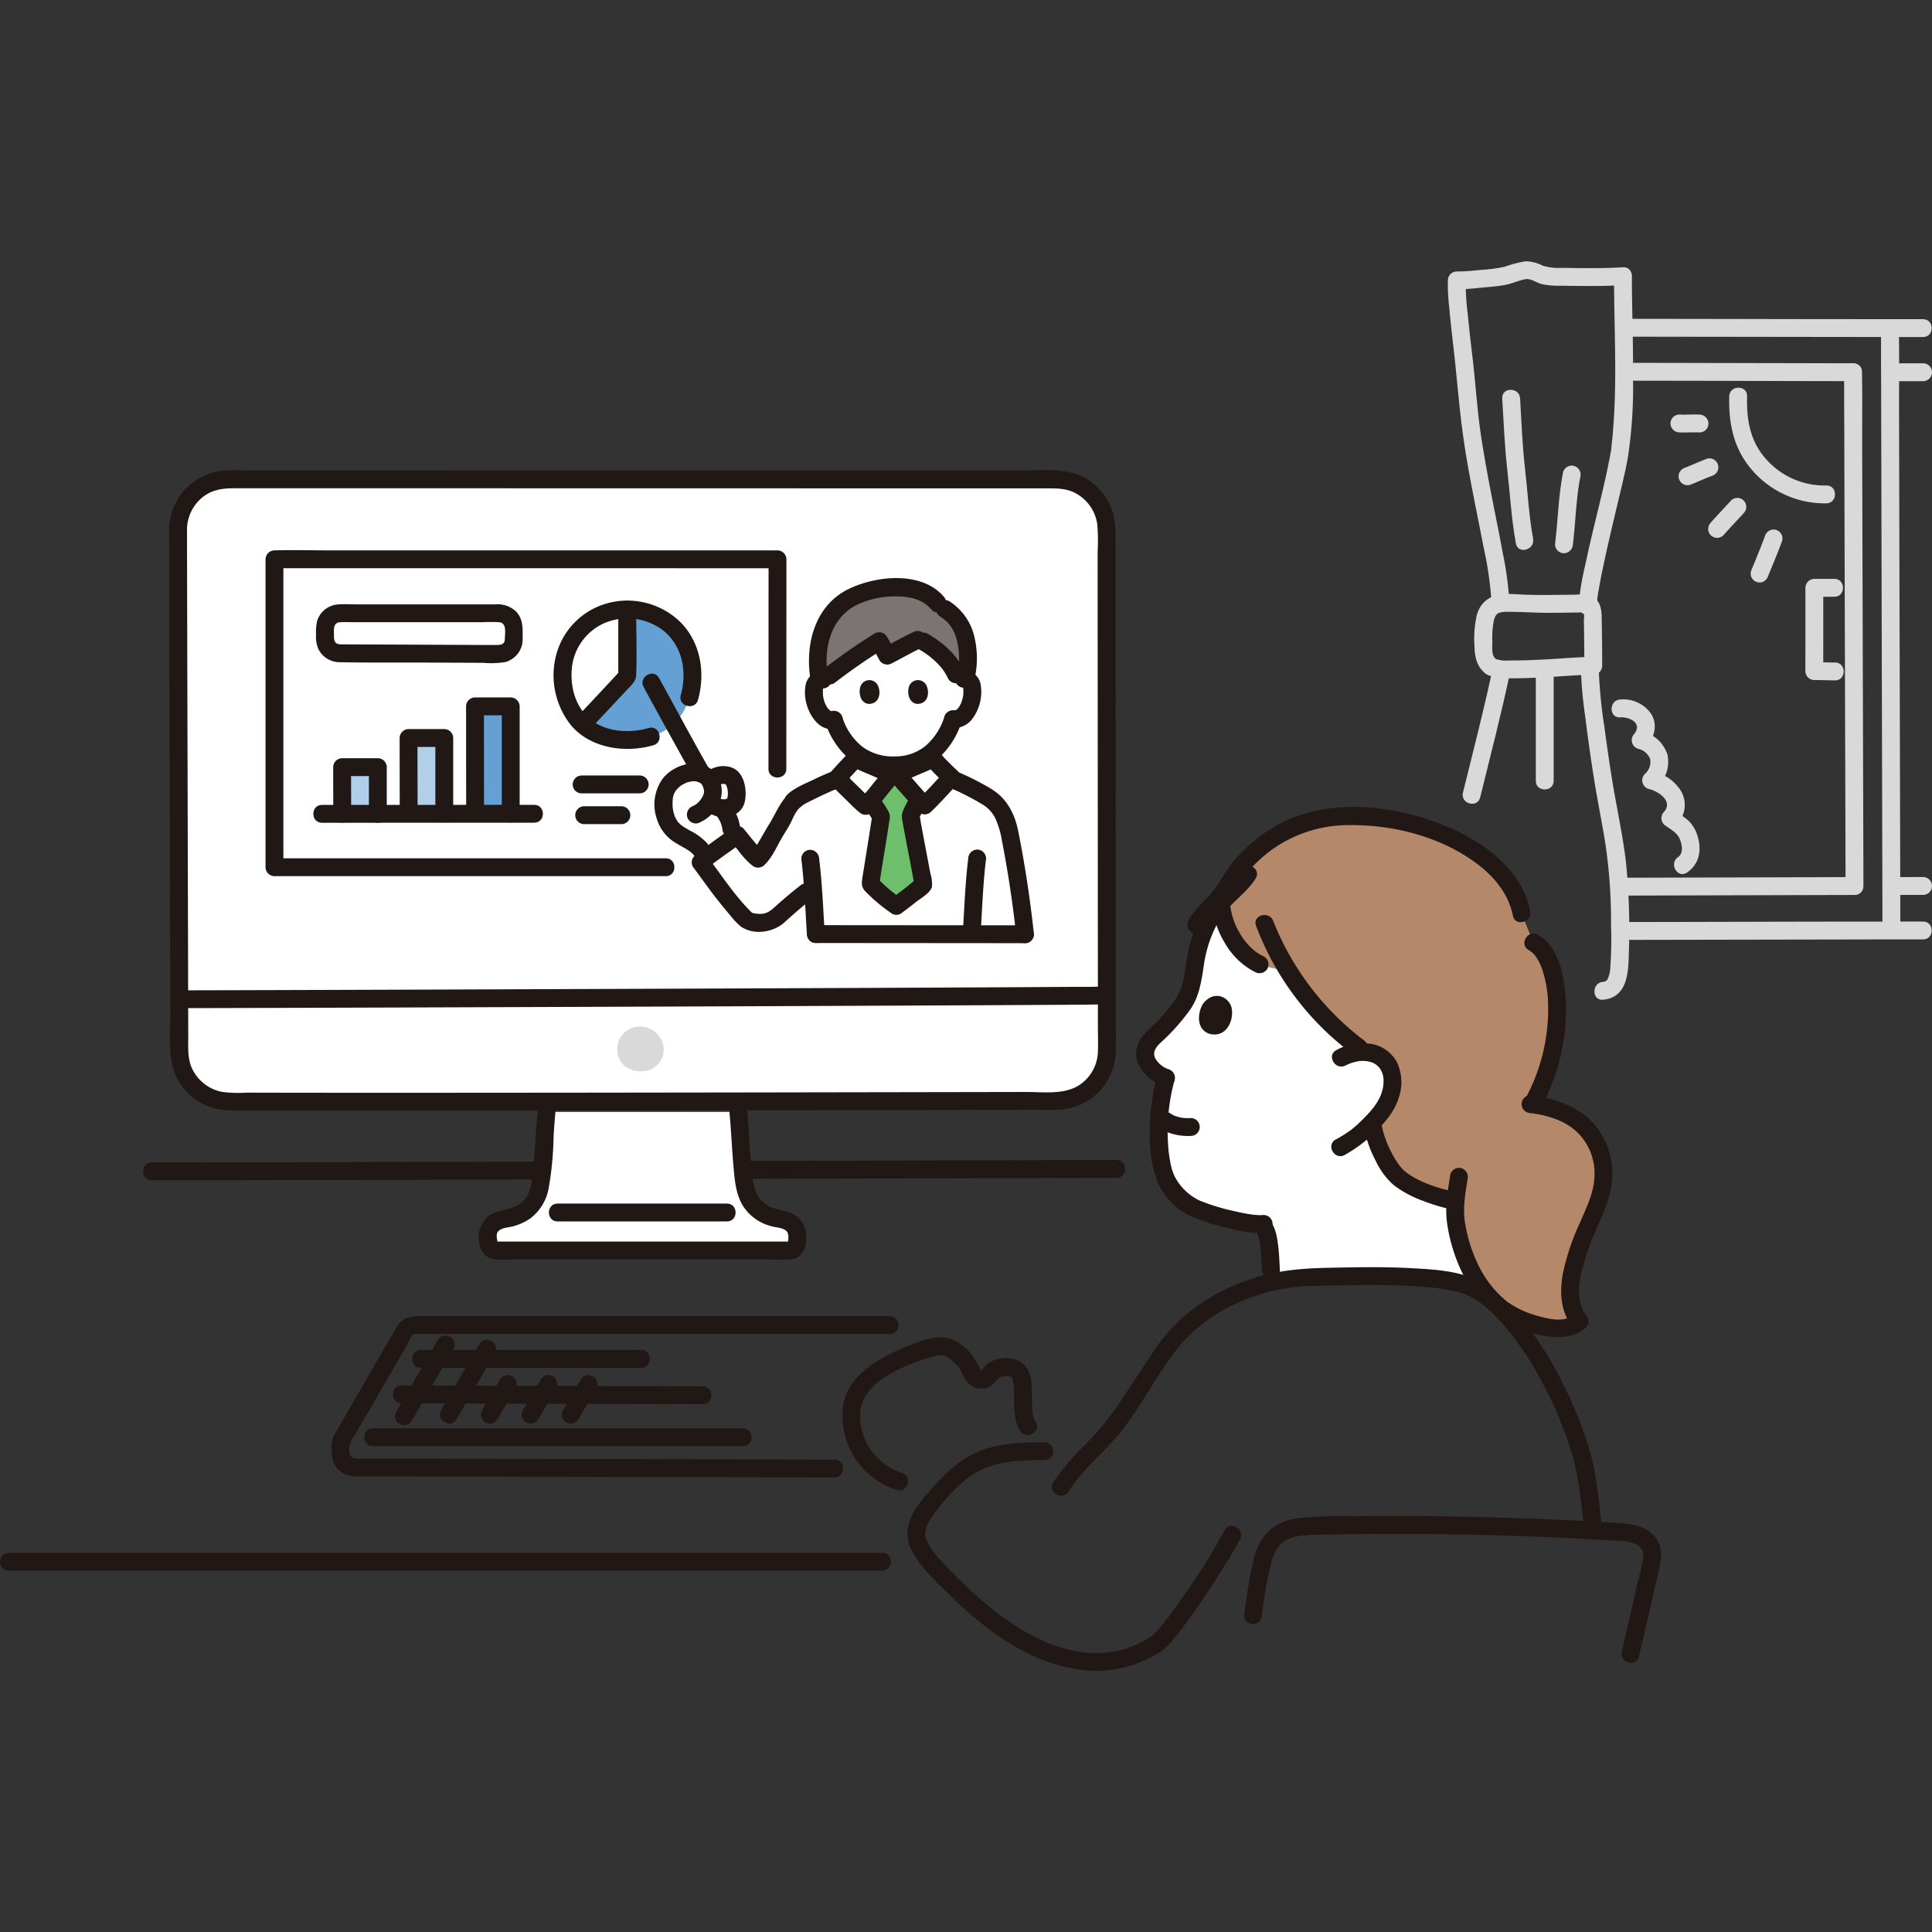 <!DOCTYPE svg PUBLIC "-//W3C//DTD SVG 1.1//EN" "http://www.w3.org/Graphics/SVG/1.1/DTD/svg11.dtd">
<!-- Uploaded to: SVG Repo, www.svgrepo.com, Transformed by: SVG Repo Mixer Tools -->
<svg width="64px" height="64px" viewBox="0 -58.51 432.735 432.735" xmlns="http://www.w3.org/2000/svg" fill="#000000">
<rect x="0" y="-58.51" width="432.735" height="432.735" fill="#333333" stroke="none"/>
<g id="SVGRepo_bgCarrier" stroke-width="0"/>
<g id="SVGRepo_tracerCarrier" stroke-linecap="round" stroke-linejoin="round"/>
<g id="SVGRepo_iconCarrier">
<defs>
<style>.a{fill:#211715;}.b{fill:#d9d9d9;}.c{fill:#ffffff;}.d{fill:#b5886a;}.e{fill:#b2cfe9;}.f{fill:#65a0d4;}.g{fill:#6dbf6b;}.h{fill:#7a7473;}</style>
</defs>
<path class="a" d="M1.932,293.286l30.561,0,44.686,0,48.844-.006,42.914,0,26.991,0H197.6c2.574,0,2.578-4,0-4H173.251l-41.51,0-48.662.006-45.727.006-32.843,0H1.932c-2.574,0-2.578,4,0,4Z"/>
<path class="a" d="M250.076,201.316q-12.66,0-25.322.052-21.6.059-43.2.126-25.8.078-51.609.154-25.539.073-51.079.136-20.515.048-41.029.071l-3.86,0c-2.574,0-2.578,4,0,4q19.6-.007,39.206-.061,25.185-.056,50.369-.131,26.008-.074,52.017-.154,22.365-.067,44.729-.132,13.982-.039,27.961-.063h1.818c2.574,0,2.578-4,0-4Z"/>
<path class="a" d="M186.9,268.4c-4.914,0-9.829-.019-14.743-.029l-30.875-.068q-16.969-.036-33.938-.071-12.182-.024-24.362-.043c-1.014,0-2.034.03-3.047,0-1.783-.055-1.817-1.3-1.651-2.841a7.567,7.567,0,0,1,1.3-2.618q4.742-8.189,9.491-16.373,1.052-1.812,2.1-3.624c.317-.546.968-2.181,1.432-2.427a2.2,2.2,0,0,1,.86-.029h105.82c2.574,0,2.578-4,0-4H94.734c-2.384,0-4.415.017-5.865,2.453-3.132,5.261-6.145,10.6-9.216,15.894q-2.1,3.613-4.188,7.229c-.237.409-.487.813-.7,1.237a7.045,7.045,0,0,0-.5,3.292c.02,2.056.617,3.887,2.468,5,1.6.96,3.5.809,5.283.81l4.248.006,12.054.02q16.587.031,33.175.068l33.522.073q10.209.023,20.418.043l1.456,0c2.574,0,2.578-4,0-4Z"/>
<path class="a" d="M92.182,259.763c3.112-5.389,6.249-10.763,9.361-16.152,1.29-2.233-2.165-4.25-3.454-2.019-3.112,5.389-6.249,10.764-9.361,16.153-1.289,2.233,2.166,4.249,3.454,2.018Z"/>
<path class="a" d="M102.261,259.365c2.853-4.941,5.729-9.868,8.583-14.809,1.289-2.233-2.166-4.25-3.454-2.019-2.854,4.941-5.73,9.868-8.583,14.81-1.29,2.233,2.165,4.249,3.454,2.018Z"/>
<path class="a" d="M111.452,259.365c1.323-2.292,2.658-4.579,3.982-6.871a2,2,0,0,0-3.454-2.019c-1.324,2.293-2.658,4.579-3.982,6.872a2,2,0,1,0,3.454,2.018Z"/>
<path class="a" d="M120.575,259.365c1.324-2.292,2.658-4.579,3.982-6.871a2,2,0,0,0-3.454-2.019c-1.324,2.293-2.658,4.579-3.982,6.872a2,2,0,1,0,3.454,2.018Z"/>
<path class="a" d="M129.563,259.365c1.324-2.292,2.658-4.579,3.982-6.871a2,2,0,0,0-3.453-2.019c-1.324,2.293-2.659,4.579-3.983,6.872a2,2,0,1,0,3.454,2.018Z"/>
<path class="a" d="M143.587,243.855H94.274c-2.574,0-2.578,4,0,4h49.313c2.574,0,2.578-4,0-4Z"/>
<path class="a" d="M157.409,252q-27.684-.051-55.367-.144-6.047-.017-12.093-.029c-2.574,0-2.578,4,0,4q27.6.051,55.208.144,6.126.016,12.252.029c2.574,0,2.578-4,0-4Z"/>
<path class="a" d="M166.412,265.4h.011v-4c-8.244.032-16.489,0-24.732,0H83.523c-2.574,0-2.578,4,0,4H157.44c2.994,0,5.989.012,8.983,0,2.573-.01,2.578-3.992,0-4h-.011c-2.574,0-2.578,4,0,4Z"/>
<path class="b" d="M361.517,3.356c0,6.986.262,13.97.265,20.956,0,3.308-.065,6.615-.244,9.918q-.137,2.5-.358,5c-.085.947-.217,1.894-.282,2.841-.03.446.081-.42-.041.27-1.4,7.9-3.612,15.655-5.31,23.494-.8,3.716-1.836,7.641-1.863,11.467-.018,2.574,3.982,2.577,4,0a19.961,19.961,0,0,1,.42-3.813c.323-1.929.714-3.846,1.122-5.759.95-4.458,2.01-8.892,3.058-13.328.819-3.464,1.7-6.93,2.333-10.436a104.944,104.944,0,0,0,1.157-17.529c.067-7.694-.253-15.386-.257-23.08,0-2.574-4-2.579-4,0Z"/>
<path class="b" d="M335.083,89.106c-1.073-.7-.825-2.695-.817-3.767a20.1,20.1,0,0,1,.322-4.833,3.311,3.311,0,0,1,.481-1.192c.123-.195-.006-.018-.034.018a2.566,2.566,0,0,1,.245-.267c.056-.054.289-.237,0-.023a2.389,2.389,0,0,1,.292-.184c.285-.151-.188.025.242-.108.2-.063.41-.113.619-.156.387-.079.126-.021.039-.011.131-.015.268-.027.4-.033.282-.011.562-.022.845-.023,3.159,0,6.315.24,9.479.224,2.169-.011,4.337-.047,6.5-.073.232,0,.972-.123,1.147.01.035.027-.074-.033-.077-.037a6.827,6.827,0,0,1-.006,1.731c.054,3.415.1,6.831.1,10.247l2-2c-3.479.019-6.971.367-10.444.547-1.926.1-3.853.2-5.781.224-.925.012-1.852.033-2.777.024a7.052,7.052,0,0,1-2.777-.318c-2.315-1.093-4.348,2.355-2.019,3.454,2.121,1,4.5.866,6.794.846,1.974-.018,3.946-.1,5.918-.2,3.688-.185,7.393-.56,11.086-.58a2.03,2.03,0,0,0,2-2c0-3.678-.049-7.356-.113-11.033-.036-2.05-.516-4.026-2.707-4.713a10.222,10.222,0,0,0-3.186-.194c-1.378.017-2.755.037-4.132.05-2.417.023-4.837.037-7.253-.054-1.462-.054-2.933-.213-4.4-.145-3.065.141-5.389,1.619-6.276,4.654a24.147,24.147,0,0,0-.531,7.068c.039,2.493.587,4.863,2.8,6.3C335.23,93.966,337.237,90.5,335.083,89.106Z"/>
<path class="b" d="M331.534,120.091c2.29-9.279,4.694-18.545,6.682-27.895.534-2.511-3.321-3.584-3.857-1.064-1.988,9.35-4.392,18.616-6.682,27.9-.617,2.5,3.24,3.565,3.857,1.063Z"/>
<path class="b" d="M354.086,91.017a92.171,92.171,0,0,0,.968,10.911q.8,6.456,1.8,12.886c.723,4.7,1.654,9.354,2.465,14.035a115.837,115.837,0,0,1,1.521,19.824,87.675,87.675,0,0,1-.184,9.849,6.218,6.218,0,0,1-.637,2.37.878.878,0,0,1-.36.352,1.338,1.338,0,0,1-.61.162c-2.547.213-2.57,4.215,0,4,5.142-.429,5.666-5.464,5.756-9.668a152.769,152.769,0,0,0-.594-20.962c-.722-6.16-2.079-12.215-3.074-18.331q-.981-6.031-1.772-12.092a106.762,106.762,0,0,1-1.278-13.336c-.011-2.573-4.011-2.579-4,0Z"/>
<path class="b" d="M343.993,92.052v24.327c0,2.574,4,2.578,4,0V92.052c0-2.574-4-2.578-4,0Z"/>
<path class="b" d="M336.474,30.725c.311,5.351.536,10.706,1.139,16.034.621,5.482.917,11.018,1.922,16.452.468,2.527,4.324,1.457,3.857-1.064-.959-5.184-1.21-10.473-1.815-15.7s-.8-10.476-1.1-15.719c-.148-2.558-4.149-2.576-4,0Z"/>
<path class="b" d="M350.111,47.246c-1.06,5.32-1.148,10.788-1.811,16.162a2.011,2.011,0,0,0,2,2,2.049,2.049,0,0,0,2-2c.623-5.043.706-10.268,1.668-15.1a2.051,2.051,0,0,0-1.4-2.46,2.018,2.018,0,0,0-2.46,1.4Z"/>
<path class="b" d="M324.3,4.3a45.4,45.4,0,0,0,.31,6.088c.253,2.847.566,5.689.9,8.528.716,6.155,1.19,12.35,1.975,18.493,1.141,8.926,3.113,17.734,4.794,26.567a79.686,79.686,0,0,1,1.753,11.769c.1,2.566,4.1,2.579,4,0a74.743,74.743,0,0,0-1.465-10.523c-.731-4-1.552-7.986-2.336-11.977-.9-4.574-1.74-9.172-2.449-13.779-.923-5.993-1.272-12.087-1.985-18.111-.382-3.229-.756-6.458-1.065-9.695A52.234,52.234,0,0,1,328.3,4.3c.12-2.573-3.88-2.567-4,0Z"/>
<path class="b" d="M326.3,6.3c1.767-.015,3.526-.17,5.283-.352,1.878-.194,3.816-.293,5.669-.661,1.5-.3,2.9-.988,4.4-1.258,1.2-.216,2.447.743,3.581,1.073a17.519,17.519,0,0,0,4.5.377q2.442.053,4.883.063c2.964.012,5.934,0,8.893-.189,2.557-.16,2.575-4.161,0-4-2.959.184-5.929.2-8.893.189q-2.343-.009-4.685-.059A12.643,12.643,0,0,1,345.565,1a8.579,8.579,0,0,0-3.814-.985,25.74,25.74,0,0,0-4.735,1.223,34.581,34.581,0,0,1-5.432.716c-1.757.182-3.516.337-5.283.352-2.573.022-2.579,4.022,0,4Z"/>
<path class="b" d="M364.27,152.008q27.6-.051,55.193-.1,5.636-.006,11.27-.008c2.574,0,2.578-4,0-4q-25.175,0-50.349.079l-16.114.031c-2.574,0-2.579,4,0,4Z"/>
<path class="b" d="M410.865,71.149h-4.486a2.029,2.029,0,0,0-2,2c0,6.219.01,12.439-.008,18.659a2.03,2.03,0,0,0,2,2c1.548,0,3.1.07,4.643.074,2.574.008,2.578-3.992,0-4-1.548,0-3.1-.069-4.643-.074l2,2c.018-6.22.008-12.44.008-18.659l-2,2h4.486c2.573,0,2.578-4,0-4Z"/>
<path class="b" d="M430.733,12.981q-24.215,0-48.429-.057L364.787,12.9c-2.574,0-2.578,4,0,4q28.866.038,57.734.075,4.105,0,8.212.006c2.574,0,2.578-4,0-4Z"/>
<path class="b" d="M415.061,22.861q-21.992-.029-43.983-.094-3.4-.007-6.809-.011c-2.574,0-2.578,4,0,4,12.639,0,25.277.057,37.916.083q6.438.014,12.876.022c2.574,0,2.578-4,0-4Z"/>
<path class="b" d="M430.733,22.866q-3.441,0-6.882,0a2,2,0,0,0,0,4q3.441,0,6.882,0a2,2,0,0,0,0-4Z"/>
<path class="b" d="M417.376,139.966c0-4.3-.021-8.595-.034-12.893q-.037-13.522-.079-27.046-.046-16.1-.094-32.2-.04-13.965-.078-27.929c-.013-4.882.07-9.774-.031-14.655,0-.147,0-.295,0-.442.015-2.575-3.985-2.578-4,0-.023,4.124.013,8.249.023,12.373q.035,13.389.074,26.779.047,16.091.094,32.181.042,14.082.083,28.165.021,7.572.04,15.144c0,.173,0,.347,0,.52,0,2.574,4,2.578,4,0Z"/>
<path class="b" d="M425.643,149.328c0-4.964-.021-9.927-.033-14.891q-.039-15.777-.079-31.554-.048-18.873-.1-37.745-.039-16.311-.077-32.623c-.013-5.678.07-11.365-.031-17.043,0-.155,0-.31,0-.464.014-2.575-3.986-2.578-4,0-.028,4.789.012,9.58.023,14.37q.033,15.644.073,31.288.046,18.864.094,37.729.042,16.43.083,32.858.021,8.768.041,17.534v.541c0,2.574,4,2.578,4,0Z"/>
<path class="b" d="M424.006,141.945c2.242,0,4.485-.012,6.727-.012a2,2,0,0,0,0-4c-2.242,0-4.485.008-6.727.012a2,2,0,0,0,0,4Z"/>
<path class="b" d="M363.707,142.086q25.835-.059,51.669-.141c2.573,0,2.578-4,0-4q-25.834.051-51.669.141c-2.574.006-2.579,4.006,0,4Z"/>
<path class="b" d="M387.322,30.262c-.162,5.59.815,11.007,4.316,15.533a21.468,21.468,0,0,0,17.431,8.432c2.572-.033,2.579-4.034,0-4a17.46,17.46,0,0,1-14.457-7.086c-2.826-3.82-3.423-8.269-3.29-12.879.075-2.575-3.926-2.573-4,0Z"/>
<path class="b" d="M395.314,61.563c-.958,2.649-2.068,5.246-3.123,7.857a2,2,0,0,0,.2,1.541,2,2,0,0,0,2.736.718,2.335,2.335,0,0,0,.919-1.2c1.055-2.611,2.166-5.209,3.123-7.858a2.011,2.011,0,0,0-1.4-2.46,2.051,2.051,0,0,0-2.46,1.4Z"/>
<path class="b" d="M387.726,53.6c-1.5,1.657-3.061,3.268-4.54,4.947a2.118,2.118,0,0,0-.586,1.415,2.036,2.036,0,0,0,.586,1.414,2.014,2.014,0,0,0,1.414.586,1.993,1.993,0,0,0,1.414-.586c1.48-1.68,3.036-3.29,4.541-4.947a2.105,2.105,0,0,0,.585-1.414,2.04,2.04,0,0,0-.585-1.415,2,2,0,0,0-2.829,0Z"/>
<path class="b" d="M382.35,44.229c-1.321.495-2.613,1.062-3.911,1.611l.477-.2c-.487.206-.975.408-1.469.6a2.167,2.167,0,0,0-1.195.919,2,2,0,0,0,.718,2.737,1.959,1.959,0,0,0,1.541.2c1.091-.415,2.159-.89,3.235-1.344l-.478.2c.71-.3,1.423-.592,2.145-.863a2.156,2.156,0,0,0,1.195-.919,2,2,0,0,0-.717-2.737,1.964,1.964,0,0,0-1.541-.2Z"/>
<path class="b" d="M380.666,34.352c-1.5-.08-3,.06-4.508-.013a2.014,2.014,0,0,0-2,2,2.044,2.044,0,0,0,2,2c1.5.073,3-.067,4.508.013a2,2,0,0,0,2-2,2.045,2.045,0,0,0-2-2Z"/>
<path class="b" d="M362.9,102.165c2.143-.133,5.024,1.314,3.143,3.708a2.032,2.032,0,0,0,.882,3.343,3.719,3.719,0,0,1,2.691,2.325,3.608,3.608,0,0,1-1.212,3.321,2.018,2.018,0,0,0,.882,3.342c2.138.477,5.555,2.748,3.423,5.13a2.022,2.022,0,0,0,0,2.829c1.162.934,2.812,1.668,3.451,3.088.562,1.248,1.028,3.3-.306,4.213-2.112,1.445-.114,4.912,2.018,3.454,2.686-1.837,3.28-4.819,2.441-7.851a8.071,8.071,0,0,0-2.011-3.645c-.827-.814-1.866-1.365-2.764-2.088v2.829a6.192,6.192,0,0,0,1.032-7.411,9.568,9.568,0,0,0-6.22-4.405l.882,3.343a7.655,7.655,0,0,0,2.241-7.212,7.816,7.816,0,0,0-5.485-5.119l.883,3.343c1.7-2.165,2.506-4.93.893-7.413a7.569,7.569,0,0,0-6.864-3.124c-2.557.159-2.575,4.16,0,4Z"/>
<path class="c" d="M261.179,182.9c-4.106-1.546-6.728-5.676-2.594-9.315a38.635,38.635,0,0,0,5.734-6.25c2.756-3.515,2.759-6.443,3.482-10.661a29.051,29.051,0,0,1,3.861-10.61,15.77,15.77,0,0,1,1.877-2.35,10.821,10.821,0,0,1,5.571.179c2.778.963,4.154,4.436,4.154,4.436,3.1,8.57,10.866,20.46,21.114,27.818l.188,1c5.128-.426,8.873,3.606,6.7,10.007a12.606,12.606,0,0,1-2.318,4c.051,2.483-.174,9.333,3.708,13.53,2.478,2.68,9.083,4.984,13.138,5.8l.25.05c-.081.823-.137,1.586-.154,2.232-.074,2.8,1.676,10.173,4.051,14.072v3.183a15.279,15.279,0,0,0-2.12-.885c-9.191-2.432-24.366-1.757-33.287-1.622a41.594,41.594,0,0,0-9.7,1.2l-.159-2.763c-.134-2.336-.21-8.032-1.737-9.77,0,0-.2-.225-.449-.516-3.512.1-13.965-2.558-16.723-4.561a17.191,17.191,0,0,1-4.373-5.087c-1.839-3.266-2.87-13.545-.368-22.661"/>
<path class="d" d="M312.242,204.211a25.747,25.747,0,0,1-4.695-10.154s-.088-.462-.215-1.133a15.279,15.279,0,0,0,3.934-5.767c1.994-5.873-.994-9.751-5.463-10.024-7.031-4.651-12.989-11.507-17.211-18.191a31.463,31.463,0,0,1-6.458-1.452c-5.106-2.317-9.228-9.714-8.529-15.583,1.559-2.18,2.774-4.611,4.577-6.66A31.486,31.486,0,0,1,296.1,124.831c17.29-2.869,41.824,6.083,44.694,21.241l2.637,6.5c6.1,3.222,8.128,21.36-.207,36.283,5.162.681,9.717,2.48,12.74,6.2,3.78,4.659,3.951,11.1,1.754,16.364-3.345,8.021-9.267,19.363-3.92,26.046-4.09,3.58-12.83-.073-15.747-1.73-3.708-2.107-5.951-5.364-8.111-8.907-2.375-3.9-4.125-11.273-4.051-14.072.017-.646.073-1.41.154-2.231l-.25-.051c-4.055-.811-10.66-3.115-13.138-5.8Q312.448,204.461,312.242,204.211Z"/>
<path class="a" d="M233.935,264.534c-4.811.006-9.826.131-14.362,1.916-4.867,1.916-8.293,5.471-11.655,9.348-1.771,2.043-3.575,4.278-4.344,6.92a8.26,8.26,0,0,0,.978,6.671c2.278,3.9,5.837,7.075,9.048,10.2,7.959,7.735,17.937,14.81,29.266,16a26.367,26.367,0,0,0,16.521-3.8c2.535-1.563,4.353-4.2,6.1-6.54,2.655-3.56,5.107-7.276,7.487-11.025,1.65-2.6,3.367-5.209,4.775-7.951,1.174-2.287-2.277-4.313-3.454-2.019a139.21,139.21,0,0,1-9.608,15.268,61.857,61.857,0,0,1-5.679,7.4c-.348.37-.714.711-1.088,1.054-.185.17.325-.168-.132.095-.648.374-1.273.779-1.935,1.129a21.886,21.886,0,0,1-7.42,2.368c-10.223,1.3-20.112-4.536-27.642-10.857a102.375,102.375,0,0,1-9.63-9.266,18.531,18.531,0,0,1-3.625-4.951c-.771-1.829.127-3.653,1.14-5.2a44.943,44.943,0,0,1,5.279-6.252,20.531,20.531,0,0,1,5.869-4.364c4.341-2.1,9.393-2.131,14.109-2.137,2.574,0,2.578-4,0-4Z"/>
<path class="a" d="M231.962,259.956a5.258,5.258,0,0,1-.713-2.325c-.1-1.156-.091-2.318-.1-3.477-.011-2.118.005-4.537-1.256-6.348-1.579-2.269-4.784-2.563-7.228-1.653a5.3,5.3,0,0,0-1.932,1.264c-.195.2-.365.417-.544.628-.107.126-.555.586-.445.527.283-.152-.1-.052-.12-.035.181-.137.329.531.141,0a18.293,18.293,0,0,0-1.047-1.931c-1.2-2.349-3.921-4.969-6.607-5.458-2.988-.545-6.358.88-9.088,1.968-5.753,2.295-13,6.231-14.141,12.975a17.417,17.417,0,0,0,12.034,19.135c2.47.743,3.526-3.116,1.063-3.857a13.423,13.423,0,0,1-9.285-13.844c.611-5.591,7.045-8.857,11.693-10.67,1.305-.509,2.636-.95,3.982-1.335a14.36,14.36,0,0,1,1.836-.45,5.472,5.472,0,0,1,.714-.045,1.466,1.466,0,0,1,.445.044,6.476,6.476,0,0,1,2.539,1.786,4.5,4.5,0,0,1,1.1,1.275c.33.6.6,1.225.934,1.819a4.464,4.464,0,0,0,3.165,2.531,3.959,3.959,0,0,0,3.691-1.349c.762-.839,1.059-1.32,2.253-1.423a2.45,2.45,0,0,1,1.121.057c.371.107-.138-.091.185.071.268.134-.1-.162.182.142.2.217-.171-.268,0-.023a2.528,2.528,0,0,1,.173.286c.2.389.009-.071.1.249.071.242.131.484.183.731a1.58,1.58,0,0,1,.057.37c.116,1.12.094,2.252.1,3.376.011,2.357.047,4.948,1.354,7,1.377,2.166,4.841.162,3.454-2.019Z"/>
<path class="a" d="M239.362,275.561c3.433-5.468,8.8-9.432,12.646-14.594,4.189-5.621,7.4-11.983,11.755-17.482,6.943-8.766,19.046-13.756,30.064-13.969,5.553-.107,11.11-.259,16.663-.169,3.08.05,6.162.172,9.23.459A36.883,36.883,0,0,1,327.4,231.1c3.877,1.234,7.236,4.621,9.865,7.7a69.587,69.587,0,0,1,8.457,12.9,85.33,85.33,0,0,1,6.265,15.058c1.688,5.614,2.207,11.509,2.812,17.317a2.058,2.058,0,0,0,2,2,2.014,2.014,0,0,0,2-2c-.6-5.71-1.059-11.574-2.593-17.128a85.345,85.345,0,0,0-5.373-13.959,81.682,81.682,0,0,0-8.426-14.12c-2.951-3.9-6.359-7.7-10.657-10.149-4.668-2.656-10.571-2.9-15.814-3.189-6.1-.331-12.219-.205-18.326-.079-5.943.122-11.654.574-17.331,2.489a45.23,45.23,0,0,0-15.961,9.135,44.242,44.242,0,0,0-6.822,8.439c-2.339,3.484-4.627,7-6.943,10.5A62.522,62.522,0,0,1,243.118,265a53.762,53.762,0,0,0-7.21,8.539c-1.372,2.187,2.087,4.2,3.454,2.019Z"/>
<path class="a" d="M269.54,166.176c-1.052,1.5-1.961,5.442,1.085,6.788,4.173,1.323,5.9-3.239,5.2-5.872C275.257,164.936,272.122,163.1,269.54,166.176Z"/>
<path class="a" d="M261.711,180.974a5.416,5.416,0,0,1-3.006-2.539c-.56-1.286.2-2.405,1.13-3.281a46.913,46.913,0,0,0,6.824-7.646c1.952-2.873,2.405-6.153,2.939-9.5a28.107,28.107,0,0,1,3.791-10.933c2.148-3.329,5.727-5.428,7.85-8.817,1.37-2.188-2.089-4.2-3.454-2.019-2.037,3.252-5.474,5.328-7.642,8.5a30.043,30.043,0,0,0-4.4,12.2,42.921,42.921,0,0,1-.98,5.284,13.671,13.671,0,0,1-2.632,4.681,39.615,39.615,0,0,1-3.487,3.915c-1.486,1.431-3.092,2.674-3.8,4.695-1.513,4.335,2.113,7.842,5.8,9.31a2.012,2.012,0,0,0,2.46-1.4,2.047,2.047,0,0,0-1.4-2.46Z"/>
<path class="a" d="M259.093,182.823a46.929,46.929,0,0,0-1.536,13.471,27.048,27.048,0,0,0,1.771,10.038,15.231,15.231,0,0,0,6.7,7.226,43.09,43.09,0,0,0,8.634,2.886c2.828.689,5.979,1.519,8.9,1.1a2.012,2.012,0,0,0,1.4-2.46,2.052,2.052,0,0,0-2.46-1.4c.434-.062.149-.019-.093-.023-.2,0-.406,0-.61-.011-.364-.017-1.049-.083-1.207-.1-1.286-.165-2.563-.432-3.827-.718a48.463,48.463,0,0,1-8.028-2.414,12.17,12.17,0,0,1-5.659-5.49,12.65,12.65,0,0,1-.941-3.08,30.969,30.969,0,0,1-.537-4.584,43.2,43.2,0,0,1,1.354-13.377c.667-2.489-3.19-3.551-3.857-1.063Z"/>
<path class="a" d="M260.008,194.253a9.2,9.2,0,0,0,3.182,1.351,12.814,12.814,0,0,0,3.53.314,2,2,0,0,0,0-4,11.3,11.3,0,0,1-2.088-.078l.532.071a9.554,9.554,0,0,1-2.385-.636l.478.2a7.011,7.011,0,0,1-1.23-.678,2,2,0,0,0-2.938,2.259,2.245,2.245,0,0,0,.919,1.195Z"/>
<path class="a" d="M272.477,140.9a7.5,7.5,0,0,0-1.385,1.018c-.444.379-.863.786-1.272,1.2a34.467,34.467,0,0,0-2.769,3.2,8.218,8.218,0,0,0-.833,1.24,2.12,2.12,0,0,0-.2,1.541,2,2,0,0,0,3.655.477,8.489,8.489,0,0,1,.872-1.29l-.313.405c.627-.808,1.3-1.58,2-2.323a18.785,18.785,0,0,1,2.051-1.928l-.4.313a4.028,4.028,0,0,1,.614-.406,2.015,2.015,0,0,0,.718-2.736,2.047,2.047,0,0,0-2.737-.718Z"/>
<path class="a" d="M281.521,217.593c.2.241-.279-.443-.12-.153.034.061.077.118.112.179.084.141.137.311.227.447-.269-.409-.13-.318-.055-.111.03.081.058.163.085.245q.095.286.169.577c.111.422.2.85.271,1.279.039.227.069.455.106.682.041.254-.056-.46-.013-.089.014.127.03.255.044.382.182,1.635.232,3.277.325,4.918a2,2,0,0,0,4,0c-.1-1.769-.152-3.54-.369-5.3-.255-2.057-.568-4.25-1.954-5.884a2.008,2.008,0,0,0-2.828,0,2.051,2.051,0,0,0,0,2.828Z"/>
<path class="a" d="M301.368,180.143a9.462,9.462,0,0,1,3.312-1.006,6.253,6.253,0,0,1,2.7.356,3.793,3.793,0,0,1,1.861,1.582,4.91,4.91,0,0,1,.65,2.72c-.052,3.016-1.8,5.482-3.825,7.561a33.306,33.306,0,0,1-3.368,3.149,28.533,28.533,0,0,1-3.53,2.218c-2.242,1.264-.228,4.721,2.019,3.454a31.486,31.486,0,0,0,6.788-5.07c2.265-2.236,4.339-4.629,5.314-7.719a10.655,10.655,0,0,0-.3-7.771,8.014,8.014,0,0,0-5.07-4.148,11.934,11.934,0,0,0-8.577,1.22c-2.3,1.162-.275,4.614,2.019,3.454Z"/>
<path class="a" d="M305.619,194.589a26.224,26.224,0,0,0,2.538,6.941,16.348,16.348,0,0,0,4.13,5.5,24.767,24.767,0,0,0,6.446,3.429,40.051,40.051,0,0,0,6.529,1.945,2.049,2.049,0,0,0,2.46-1.4,2.019,2.019,0,0,0-1.4-2.46c-3.9-.8-8.225-2.1-11.441-4.527.195.147-.262-.221-.255-.214-.148-.13-.292-.264-.43-.4a9.47,9.47,0,0,1-.74-.859,20.515,20.515,0,0,1-1.848-3.036,22.36,22.36,0,0,1-2.135-5.985,2.019,2.019,0,0,0-2.461-1.4,2.041,2.041,0,0,0-1.4,2.46Z"/>
<path class="a" d="M281.336,148.863a63.679,63.679,0,0,0,22.033,29.014,2.014,2.014,0,0,0,2.736-.717,2.046,2.046,0,0,0-.717-2.737A62.212,62.212,0,0,1,285.193,147.8c-.877-2.4-4.744-1.362-3.857,1.063Z"/>
<path class="a" d="M271.523,142.954a18.635,18.635,0,0,0,2.729,9.588,16.483,16.483,0,0,0,6.872,6.675,2.059,2.059,0,0,0,2.737-.718,2.016,2.016,0,0,0-.718-2.736,11.057,11.057,0,0,1-1.654-.948s-.493-.363-.23-.158c-.106-.083-.208-.168-.311-.254-.259-.219-.51-.448-.754-.684a13.653,13.653,0,0,1-2.488-3.2,14.736,14.736,0,0,1-1.623-3.69,16.592,16.592,0,0,1-.468-2.066c-.021-.143-.021-.137,0,.017l-.023-.206c-.014-.17-.032-.341-.043-.511-.025-.371-.031-.742-.026-1.113a2,2,0,0,0-4,0Z"/>
<path class="a" d="M342.815,190.8c3.637.46,7.463,1.579,10.234,4.088a12.8,12.8,0,0,1,4.085,10.034c-.112,3.833-1.9,7.218-3.362,10.675a52.506,52.506,0,0,0-3.723,11.168c-.71,4.014-.565,8.359,2.023,11.714l.313-2.424c-1.962,1.625-5.279.909-7.486.31a21.96,21.96,0,0,1-7.363-3.34,23.981,23.981,0,0,1-6.387-8.128,33.17,33.17,0,0,1-2.943-9.161c-.635-3.376-.041-6.781.513-10.134a2.062,2.062,0,0,0-1.4-2.461,2.017,2.017,0,0,0-2.46,1.4c-.605,3.664-1.265,7.382-.712,11.085a37.853,37.853,0,0,0,3.258,10.72,27.66,27.66,0,0,0,7.434,9.621,25.382,25.382,0,0,0,8.836,4.214c3.862,1.074,8.267,1.413,11.536-1.294a2,2,0,0,0,.312-2.424c-2.23-2.892-2.136-6.474-1.364-9.891a66.221,66.221,0,0,1,4.173-11.537c1.653-3.821,3.077-7.577,2.763-11.828a16.536,16.536,0,0,0-5.356-11.264c-3.617-3.2-8.226-4.546-12.927-5.14a2.01,2.01,0,0,0-2,2,2.051,2.051,0,0,0,2,2Z"/>
<path class="a" d="M342.423,154.3a5.137,5.137,0,0,1,1.522,1.368,11.383,11.383,0,0,1,1.407,2.729,25.905,25.905,0,0,1,1.39,7.911,41.971,41.971,0,0,1-4.808,20.738c-1.193,2.278,2.258,4.3,3.454,2.019a45.911,45.911,0,0,0,5.324-23.442c-.263-5-1.387-12.082-6.27-14.777-2.256-1.245-4.276,2.208-2.019,3.454Z"/>
<path class="a" d="M273.659,145.024c2.2-2.462,3.565-5.5,5.659-8.037a30.611,30.611,0,0,1,7.263-6.316,29.713,29.713,0,0,1,16.046-4.372c9.865-.052,20.543,2.785,28.452,8.851,3.764,2.886,6.85,6.72,7.788,11.453.5,2.523,4.355,1.455,3.857-1.063-2.04-10.3-12.218-16.688-21.387-19.988-10.728-3.862-23.857-5.07-34.29.252a35.1,35.1,0,0,0-9.19,6.849,30.584,30.584,0,0,0-3.772,4.85,35.1,35.1,0,0,1-3.255,4.692c-1.713,1.912,1.107,4.751,2.829,2.829Z"/>
<path class="a" d="M367.114,312.48l3.177-13.848c.5-2.183,1.041-4.36,1.5-6.551.4-1.928.529-3.854-.563-5.588-2.25-3.573-6.414-3.732-10.182-3.961q-7.053-.43-14.111-.735-14.238-.615-28.492-.721-7.187-.053-14.373.023a111.094,111.094,0,0,0-13.11.413,12.258,12.258,0,0,0-5.96,2.206,11.372,11.372,0,0,0-3.647,5.27,36.239,36.239,0,0,0-1.488,6.33c-.472,2.642-.868,5.3-1.219,7.957a2.009,2.009,0,0,0,2,2,2.052,2.052,0,0,0,2-2,89.047,89.047,0,0,1,2.051-11.61,9.5,9.5,0,0,1,2.051-4.178,7.3,7.3,0,0,1,4.163-1.952,34.094,34.094,0,0,1,5.23-.312q3.22-.066,6.442-.107,6.567-.081,13.134-.055,13.011.053,26.017.529,6.441.236,12.877.576,3.217.17,6.435.366c1.658.1,3.53-.02,5.074.693a2.827,2.827,0,0,1,1.923,3.236c-.339,2.225-1,4.436-1.5,6.63l-3.287,14.325c-.574,2.506,3.281,3.576,3.857,1.064Z"/>
<path class="c" d="M39.88,60.162c.052,27.8.236,90.453.293,116.773a11.293,11.293,0,0,0,11.25,11.272c36.158.14,148.214-.086,185.217-.15a11.288,11.288,0,0,0,11.275-11.3c-.013-26.958-.056-91.109-.071-116.6a11.288,11.288,0,0,0-11.292-11.285c-38.362,0-148.76-.027-185.376-.033A11.3,11.3,0,0,0,39.88,60.162Z"/>
<path class="c" d="M40.94,181.013a11.288,11.288,0,0,1-.767-4.078c-.008-3.394-.017-7.393-.028-11.843,44.448-.059,166.163-.271,207.77-.392,0,4.527,0,8.6,0,12.061a11.288,11.288,0,0,1-11.275,11.3c-37,.064-149.059.29-185.217.15A11.3,11.3,0,0,1,40.94,181.013Z"/>
<path class="c" d="M165.38,190.537c.209,2.2.335,3.877.411,5.4.128,2.6.362,5.3.588,7.905.528,6.084,2.1,9.519,8.463,10.729,1.836.349,2.9,1.094,3.432,2.253s.617,4.768-1.187,4.768c-3.348,0-60.74-.013-66.18-.013-1.762,0-1.922-3.595-1.386-4.755s1.6-1.9,3.432-2.253c6.36-1.21,7.934-4.645,8.462-10.729.227-2.609.461-5.307.589-7.905.076-1.52.2-3.2.411-5.4"/>
<path class="b" d="M148.672,176.481a4.862,4.862,0,0,1-5.135,4.946c-3.476.015-5.279-2.352-5.289-4.9a5,5,0,0,1,5.044-5.089A5.273,5.273,0,0,1,148.672,176.481Z"/>
<path class="c" d="M124.877,213.07h37.952"/>
<path class="a" d="M37.88,60.162q.03,16.458.076,32.916.052,20.117.106,40.232.048,17.823.092,35.646c.013,5.206-.789,11.11,2.43,15.58a13.385,13.385,0,0,0,8.082,5.371,32.24,32.24,0,0,0,6.359.312q13.05.039,26.1.033,16.9,0,33.8-.013,18.7-.015,37.4-.042,18.236-.025,36.47-.056l31.135-.054,12.193-.022c1.841,0,3.734.113,5.568-.058a13.4,13.4,0,0,0,8.792-4.326,13.661,13.661,0,0,0,3.436-9.13c.01-2.2,0-4.405,0-6.608l-.009-16.124-.024-38.723-.024-37.364-.009-14.641c0-2.748.052-5.429-1.031-8.019a13.24,13.24,0,0,0-6.63-6.937c-4.134-1.878-9.1-1.26-13.542-1.26l-13.353,0-32.866-.006L145.05,46.86l-37.434-.007L74.57,46.847l-13.487,0H55.341A43.8,43.8,0,0,0,49.277,47a13.421,13.421,0,0,0-11.4,13.165c-.034,2.575,3.966,2.577,4,0a9.447,9.447,0,0,1,3.673-7.446c2.093-1.589,4.444-1.873,6.98-1.872H63.6l29.311.006,35.466.006,37.127.007,34.774.006,28.261.005h5.583c2.352,0,4.644-.079,6.785,1.08a9.424,9.424,0,0,1,4.849,6.839,43.153,43.153,0,0,1,.092,6.333l.021,32.839.024,38.793q.011,16.9.02,33.808c0,2.178.07,4.369,0,6.546a9.312,9.312,0,0,1-3.937,7.259c-3.458,2.4-8.184,1.69-12.192,1.7q-13.557.024-27.116.048l-34.135.057q-18.357.027-36.715.049-17.656.019-35.315.027-14.9.006-29.8-.008-5.793-.007-11.587-.022a26.784,26.784,0,0,1-5.552-.2,9.441,9.441,0,0,1-6.536-5.185c-1.069-2.274-.857-4.774-.863-7.215q-.008-3.515-.016-7.03-.021-8.349-.043-16.7-.051-19.415-.1-38.829-.048-18.486-.094-36.973-.015-6.962-.029-13.925C41.875,57.589,37.875,57.584,37.88,60.162Z"/>
<path class="a" d="M40.515,167.293q4.605,0,9.21-.018,8.5-.023,17-.049,11.407-.034,22.814-.074,13.324-.045,26.648-.092,14.253-.051,28.506-.1,14.193-.054,28.386-.11,13.143-.054,26.287-.111,11.106-.048,22.212-.1,8.077-.04,16.157-.09c2.709-.018,5.419-.019,8.127-.071.18,0,.361,0,.541-.014,2.561-.14,2.577-4.14,0-4-1.94.105-3.9.051-5.842.065q-7.18.053-14.361.086-10.45.056-20.9.1-12.734.057-25.466.109-14.026.058-28.052.111-14.329.055-28.66.107l-27.29.1q-11.972.04-23.943.079-9.309.03-18.618.056-5.658.015-11.315.026h-1.44c-2.574,0-2.578,4,0,4Z"/>
<path class="a" d="M163.38,190.537c.38,4.042.552,8.1.9,12.145.255,2.972.5,6.089,2.019,8.733a10.652,10.652,0,0,0,6.652,4.769c1.1.3,2.831.282,3.473,1.405-.015-.028.162.674.17.774a8.746,8.746,0,0,1-.154,1.574c-.16-.1,1.127-.3.222-.348-.354-.019-.714,0-1.069,0h-3.416l-11.1,0-29.339-.006-20.225,0a1.807,1.807,0,0,0-.447,0c-.017,0-.149-.012-.154,0,.026-.064.514.208.542.2.148-.024-.076.109-.044-.119.025-.184-.151-.833-.155-1.175a2.716,2.716,0,0,1,.121-.9c.657-1.162,2.5-1.125,3.631-1.45a12.154,12.154,0,0,0,3.829-1.786,10.841,10.841,0,0,0,4.046-6.676A74.6,74.6,0,0,0,124,195.934c.1-1.8.242-3.6.411-5.4a2.015,2.015,0,0,0-2-2,2.043,2.043,0,0,0-2,2c-.4,4.2-.577,8.409-.94,12.609-.212,2.459-.444,5.5-2.223,7.32-2.178,2.227-5.573,1.674-7.945,3.521a6.3,6.3,0,0,0-1.25,7.886c1.441,2.417,5.358,1.7,7.775,1.7l11.847,0,30.514.007,12.468,0c2.1,0,4.226.092,6.326,0,3.187-.137,3.9-3.511,3.5-6.125a5.375,5.375,0,0,0-2.2-3.634c-1.417-1.024-3.123-1.136-4.741-1.64a6.353,6.353,0,0,1-4.531-4.608,23.4,23.4,0,0,1-.7-4.436c-.2-2.325-.393-4.652-.517-6.983-.1-1.879-.246-3.753-.422-5.626a2.054,2.054,0,0,0-2-2,2.014,2.014,0,0,0-2,2Z"/>
<path class="a" d="M124.877,215.07h37.952c2.574,0,2.578-4,0-4H124.877c-2.574,0-2.578,4,0,4Z"/>
<path class="c" d="M61.473,66.765c0,2.535.006,64.683.006,68.97,19.64,0,111.586.008,112.637.008,0-2.572.026-59.454.032-68.978C151.893,66.767,62.705,66.765,61.473,66.765Z"/>
<path class="e" d="M76.775,113.319l7.854-.005v10.463c-3.061,0-5.814,0-7.981,0,0-3.184-.019-9.5-.019-10.458Z"/>
<path class="f" d="M106.394,101.725c0,6.048.022,23.177.019,22.047,3.024-.005,5.768-.008,7.98-.01V99.7l-8,0C106.393,99.9,106.394,100.629,106.394,101.725Z"/>
<path class="e" d="M91.513,108.319c0-.784,0-1.33,0-1.524l8,0v16.977l-7.982,0C91.535,125.105,91.518,112.809,91.513,108.319Z"/>
<path class="a" d="M176.123,113.7q.009-20.3.021-40.609,0-3.164,0-6.325a2.029,2.029,0,0,0-2-2H73.332c-3.864,0-7.754-.132-11.617,0-.08,0-.161,0-.242,0a2.029,2.029,0,0,0-2,2q0,11.665,0,23.332l0,35.67q0,4.985,0,9.968a2.03,2.03,0,0,0,2,2q13.715,0,27.43,0l39.313,0,20.9,0c2.574,0,2.578-4,0-4l-38.421,0-36.244,0q-6.487,0-12.977,0l2,2q0-12.293,0-24.584l0-35.319q0-4.533,0-9.067l-2,2H174.148l-2-2q-.011,17.174-.019,34.348l-.006,12.586c0,2.574,4,2.578,4,0Z"/>
<path class="a" d="M117.068,84.728c-.013-2.221.2-4.494-1.443-6.238a6.052,6.052,0,0,0-4.762-1.634H79.731c-1.339,0-2.719-.094-4.055.019a5.282,5.282,0,0,0-4.668,3.787,11.692,11.692,0,0,0-.214,3.065,6.673,6.673,0,0,0,.574,3.254,5.357,5.357,0,0,0,4.83,2.835c6.785.128,13.58.054,20.366.083q5.807.025,11.612.049a20.657,20.657,0,0,0,5.011-.162,5.31,5.31,0,0,0,3.881-5.059c.115-2.573-3.885-2.567-4,0-.056,1.238-1.144,1.235-2.1,1.231l-3.63-.013-8.847-.037q-9.279-.04-18.558-.079c-1.171,0-2.343-.013-3.514-.013-1.449,0-1.635-.783-1.622-2.089s-.237-2.8,1.447-2.871c1.158-.051,2.331,0,3.49,0h28.361a33.289,33.289,0,0,1,3.751,0c1.776.206,1.217,2.614,1.225,3.872C113.083,87.3,117.083,87.307,117.068,84.728Z"/>
<path class="a" d="M78.65,123.74c0-3.474-.02-6.947-.021-10.421l-2,2q4,0,8-.005l-2-2v10.445a2,2,0,0,0,4,0V113.314a2.029,2.029,0,0,0-2-2q-4,0-8,.005a2.029,2.029,0,0,0-2,2c0,3.474.02,6.947.021,10.421a2,2,0,0,0,4,0Z"/>
<path class="a" d="M93.531,123.74c0-5.648-.019-11.3-.02-16.945l-2,2q4,0,8,0l-2-2v16.969c0,2.573,4,2.578,4,0V106.79a2.029,2.029,0,0,0-2-2q-4,0-8,0a2.029,2.029,0,0,0-2,2c0,5.648.02,11.3.02,16.945,0,2.574,4,2.578,4,0Z"/>
<path class="a" d="M108.413,123.74q0-10.376-.018-20.752,0-1.642,0-3.284l-2,2q4,0,8,0l-2-2v24.06c0,2.573,4,2.578,4,0V99.7a2.029,2.029,0,0,0-2-2q-4,0-8,0a2.029,2.029,0,0,0-2,2q0,10.289.018,20.577,0,1.729,0,3.459c0,2.574,4,2.578,4,0Z"/>
<path class="a" d="M72.112,125.777q20.426,0,40.853-.016l6.7,0c2.573,0,2.578-4,0-4q-20.094,0-40.187.016l-7.365,0c-2.574,0-2.578,4,0,4Z"/>
<path class="a" d="M130.28,119.189h13a2,2,0,0,0,0-4h-13a2,2,0,0,0,0,4Z"/>
<path class="a" d="M130.847,126.078h8.334a2,2,0,0,0,0-4h-8.334a2,2,0,0,0,0,4Z"/>
<path class="f" d="M153.13,85.043a14.238,14.238,0,0,0-12.561-7.013h-.085c0,.013,0,10.411,0,14.964-1.8,1.96-8.311,8.887-10.028,10.726a14.728,14.728,0,0,0,10.112,3.5c9.128,0,14.547-5.7,14.547-14.728A14.729,14.729,0,0,0,153.13,85.043Z"/>
<path class="a" d="M156.343,98.245c1.684-6.051.6-12.753-3.872-17.344a17.045,17.045,0,0,0-16.607-4.24,16.3,16.3,0,0,0-11.3,11.569,17.932,17.932,0,0,0,3.407,15.8c4.4,5.118,12.154,6.185,18.368,4.383,2.468-.716,1.418-4.577-1.063-3.857-4.277,1.241-9.663.936-13.193-2.068-3.229-2.747-4.389-7.215-4-11.326a12.362,12.362,0,0,1,7.147-10.044,13.22,13.22,0,0,1,13.155,1.467c4.474,3.449,5.561,9.359,4.1,14.6-.692,2.483,3.166,3.543,3.857,1.063Z"/>
<path class="a" d="M138.485,78.03V92.994l.586-1.414c-3.314,3.607-6.692,7.154-10.035,10.734-1.756,1.88,1.067,4.715,2.828,2.828q2.7-2.89,5.411-5.773,1.578-1.686,3.155-3.375c.9-.963,1.991-1.825,2.055-3.221.224-4.893,0-9.843,0-14.743,0-2.574-4-2.578-4,0Z"/>
<path class="c" d="M182.859,150.708h-.135c-.091-1.517-.378-6.266-.688-10.508l-1.461,1.121c-1.13.868-4.722,3.889-5.666,4.778a6.528,6.528,0,0,1-3.825,2.047,6.92,6.92,0,0,1-3.8-.589c-.938-.649-4.91-5.522-7.113-8.458-.889-1.185-2.74-3.815-3.227-4.454.119-.431,7.007-5.169,8.187-6.157.73.89,3.715,4.721,4.665,5.339.991-.869,3.7-6.068,4.592-7.286.746-1.017,1.515-3.153,2.668-4.738.709-1.458,2.939-2.347,4.5-3.15.96-.493,3.893-1.847,5.707-2.56,1.083-1.25,3.011-3.3,4.336-4.719a70.591,70.591,0,0,0,8.308,3.43l.335.08.5-.119a69.725,69.725,0,0,0,8.213-3.391,55.263,55.263,0,0,0,4.144,4.219l.808.707c1.637.737,3.658,1.771,4.792,2.353a20.239,20.239,0,0,1,4.273,2.695,13.535,13.535,0,0,1,2.9,5.541c1.443,6.812,2.955,16.78,3.724,23.856C220.654,150.745,202.1,150.708,182.859,150.708Z"/>
<path class="g" d="M206.566,138.232c-.746-4.042-2.552-13.413-2.614-14.043.271-.68,1.171-2.411,1.873-3.659-1.859-2.043-4.975-5.564-5.084-5.765l-.834.039c-.112.206-3.131,3.889-4.874,5.93.782,1.189,1.83,2.876,2.3,3.565-.05.8-2.04,12.89-2.37,15.15a52.792,52.792,0,0,0,5.81,4.94c1.23-.89,4.59-3.48,6.04-4.79C206.757,139.28,206.672,138.811,206.566,138.232Z"/>
<path class="c" d="M156.907,131.71c-1.549-1.926-4.571-2.705-6.222-4.444-1.874-1.974-2.322-5-1.889-7.611.752-4.535,8.026-7.235,10.28-3.185l.247-.239c.917-1.187,3.478-1.69,4.695-.41.993,1.044,1.445,4.278.48,5.655a3.1,3.1,0,0,1-3,.988l.4.357a8.27,8.27,0,0,1,1.895,4.3l.417,2.923-4.852,4.333Z"/>
<path class="a" d="M187.775,113.786a44.9,44.9,0,0,0-5.624,2.369c-2.015.936-4.256,1.831-5.879,3.382a2.018,2.018,0,0,0,0,2.828,2.04,2.04,0,0,0,2.829,0c.11-.1.227-.2.339-.3-.337.312.026-.012.1-.065.251-.171.511-.326.775-.474.553-.312,1.126-.586,1.7-.867.717-.353,1.43-.71,2.155-1.046q1.37-.638,2.757-1.234c.164-.071.482-.08,0,0a1.5,1.5,0,0,0,.29-.121c.2-.082.4-.163.6-.241.336-.132.674-.261,1.019-.367a2,2,0,1,0-1.063-3.857Z"/>
<path class="a" d="M211.98,117.643a52.473,52.473,0,0,1,7.937,3.955A7.316,7.316,0,0,1,223,124.931a19.606,19.606,0,0,1,1.4,4.768c1.36,6.96,2.417,14,3.19,21.046a2.059,2.059,0,0,0,2,2,2.014,2.014,0,0,0,2-2c-.851-7.764-2-15.528-3.546-23.184-.775-3.828-2.547-7.242-5.94-9.314a57.144,57.144,0,0,0-9.061-4.461,2.015,2.015,0,0,0-2.46,1.4,2.045,2.045,0,0,0,1.4,2.46Z"/>
<path class="a" d="M160.737,117.645a2.629,2.629,0,0,1,.429-.421l-.405.312a3.661,3.661,0,0,1,.76-.432l-.478.2a4.36,4.36,0,0,1,1.047-.276l-.532.072a4.026,4.026,0,0,1,.931,0l-.531-.072a3.238,3.238,0,0,1,.73.188l-.477-.2a2.636,2.636,0,0,1,.577.334l-.405-.313a2.37,2.37,0,0,1,.361.368l-.313-.405a3.5,3.5,0,0,1,.395.717l-.2-.478a6.712,6.712,0,0,1,.416,1.62l-.072-.532a7,7,0,0,1,.015,1.742l.071-.532a4.118,4.118,0,0,1-.245.965l.2-.478a2.564,2.564,0,0,1-.284.506l.313-.405a2.4,2.4,0,0,1-.414.41l.4-.312a2.833,2.833,0,0,1-.51.293l.478-.2a3.6,3.6,0,0,1-.884.236l.532-.071a4.619,4.619,0,0,1-1.1,0l.531.071a4.309,4.309,0,0,1-1.023-.268l.478.2a3.573,3.573,0,0,1-.437-.22,2,2,0,0,0-2.019,3.453,6.008,6.008,0,0,0,4.7.563,4.563,4.563,0,0,0,2.4-1.727,4.436,4.436,0,0,0,.714-1.837c.478-2.9-.406-6.981-3.836-7.534a5.862,5.862,0,0,0-2.865.193,4.987,4.987,0,0,0-2.285,1.45,2.166,2.166,0,0,0-.586,1.414,2.032,2.032,0,0,0,.586,1.414,2.01,2.01,0,0,0,1.414.586,1.937,1.937,0,0,0,1.414-.586Z"/>
<path class="a" d="M160.493,124.236a3.006,3.006,0,0,1,.352.387l-.313-.405a7.86,7.86,0,0,1,.928,1.673l-.2-.477a7.929,7.929,0,0,1,.594,1.991l-.072-.531c.01.082.018.164.022.247a2.109,2.109,0,0,0,.586,1.414,2,2,0,0,0,2.828,0,2,2,0,0,0,.586-1.414,9.49,9.49,0,0,0-.9-3.276,9.244,9.244,0,0,0-.611-1.2,5.638,5.638,0,0,0-.97-1.24,2.1,2.1,0,0,0-1.414-.586,2.036,2.036,0,0,0-1.414.586,2,2,0,0,0,0,2.829Z"/>
<path class="a" d="M158.321,130.3a12.961,12.961,0,0,0-3.731-2.748c-.582-.329-1.165-.656-1.717-1.033-.127-.086-.254-.173-.375-.268.331.261-.118-.12-.148-.148-.135-.126-.256-.263-.385-.394-.27-.272.052.129-.176-.215a8.2,8.2,0,0,1-.545-.933c-.036-.074-.19-.462-.073-.155-.07-.185-.135-.372-.192-.562a9.376,9.376,0,0,1-.235-.966c0-.025-.083-.667-.043-.259-.022-.232-.04-.465-.049-.7q-.021-.547.012-1.094c.012-.2.03-.393.051-.589-.009.088-.065.349.01-.048a5.542,5.542,0,0,1,.169-.7c.025-.075.058-.149.079-.225.09-.316-.231.4.04-.065.1-.173.191-.349.3-.516a1.374,1.374,0,0,1,.206-.3c-.394.323-.124.15-.009.028.139-.148.273-.3.42-.441.111-.107.694-.681.249-.244a4.777,4.777,0,0,1,1.148-.718c.109-.056.223-.1.331-.16.309-.16-.122.044-.14.058a2.509,2.509,0,0,1,.8-.267c.191-.052.389-.079.579-.13.41-.111-.489.023-.068,0,.076,0,.153-.015.23-.02a5.527,5.527,0,0,1,.681-.006c.074,0,.15.015.223.017.342.007-.508-.129.013.013.171.047.347.108.521.146.376.084-.411-.237-.082-.038.091.056.192.1.284.151.058.035.12.084.181.115.339.167-.321-.331-.06-.051.117.125.42.3.462.478l-.174-.222c.045.064.089.129.13.2.076.141.152.289.234.427s.055.3-.052-.126c.044.174.118.341.165.515.037.139.061.281.095.42.1.4.021-.4.013.087,0,.173.006.341-.009.514.039-.45-.033.065-.062.168a5.348,5.348,0,0,1-.928,1.609q-.2.219-.415.42c-.053.05-.475.4-.188.181a4.8,4.8,0,0,1-.464.31c-.079.048-.74.348-.311.181a2.059,2.059,0,0,0-1.4,2.46,2.015,2.015,0,0,0,2.46,1.4c3.537-1.379,6.243-5.312,4.965-9.138a6.081,6.081,0,0,0-6.113-4.232,9.351,9.351,0,0,0-6.631,3.19A9.918,9.918,0,0,0,147.152,125a9.326,9.326,0,0,0,3.935,5.126c.807.525,1.667.963,2.493,1.457a13.194,13.194,0,0,1,1.115.731c-.258-.192.215.193.305.279a6.536,6.536,0,0,1,.493.533,2.014,2.014,0,0,0,2.828,0,2.042,2.042,0,0,0,0-2.828Z"/>
<path class="a" d="M144.163,95.374c3.147,5.831,6.373,11.621,9.582,17.418.554,1,1.1,2.006,1.67,3,1.274,2.237,4.731.224,3.454-2.019-3.241-5.689-6.344-11.462-9.494-17.2-.588-1.071-1.178-2.141-1.759-3.216-1.223-2.266-4.677-.249-3.453,2.019Z"/>
<path class="a" d="M179.161,139.907c-1.816,1.407-3.585,2.9-5.294,4.438-1.01.907-1.939,1.8-3.37,1.831a6.548,6.548,0,0,1-1.857-.18c-.309-.081-.447-.273-.117.01-.144-.124-.278-.259-.412-.394-3.593-3.6-6.4-7.927-9.442-11.976v2.019c-.232.478-.218.231.141-.041.423-.32.323-.263.6-.47.85-.637,1.71-1.261,2.572-1.883,1.528-1.1,3.106-2.161,4.563-3.359h-2.829c1.56,1.914,3.036,4.207,5.07,5.652a2.019,2.019,0,0,0,2.424-.313c1.8-1.712,2.885-4.379,4.14-6.485.563-.944,1.177-1.831,1.673-2.815.625-1.24,1.232-2.922,2.378-3.782a2.063,2.063,0,0,0,.717-2.736,2.013,2.013,0,0,0-2.736-.717c-2.5,1.875-3.527,4.884-5.136,7.454-.725,1.157-1.38,2.358-2.074,3.534-.355.6-.713,1.2-1.094,1.79-.162.25-.321.51-.507.743.243-.305-.134.132-.19.186l2.424-.313c.485.345-.132-.148-.22-.235-.168-.167-.329-.341-.488-.515-.483-.525-.942-1.071-1.4-1.619-.729-.877-1.434-1.773-2.154-2.657a2.038,2.038,0,0,0-2.829,0c-.357.293.131-.094-.034.032s-.326.244-.49.366c-.356.264-.716.524-1.075.784-.939.679-1.881,1.352-2.818,2.032-.917.664-1.831,1.333-2.724,2.028a4.426,4.426,0,0,0-1.359,1.32,2,2,0,0,0,0,2.019c1.724,2.294,3.347,4.655,5.121,6.913,1.074,1.366,2.168,2.718,3.3,4.039a16.135,16.135,0,0,0,2.356,2.46,7.361,7.361,0,0,0,4.814,1.1,8.631,8.631,0,0,0,5.373-2.517c1.879-1.7,3.81-3.36,5.812-4.911a2.011,2.011,0,0,0,0-2.829,2.052,2.052,0,0,0-2.828,0Z"/>
<path class="a" d="M179.478,133.836c.684,5.59.908,11.254,1.246,16.872a2.045,2.045,0,0,0,2,2,2.018,2.018,0,0,0,2-2c-.338-5.618-.562-11.282-1.246-16.872a2.063,2.063,0,0,0-2-2,2.013,2.013,0,0,0-2,2Z"/>
<path class="a" d="M216.868,133.777c-.678,5.543-.878,11.159-1.214,16.731a2,2,0,1,0,4,0c.336-5.572.536-11.188,1.214-16.731a2.011,2.011,0,0,0-2-2,2.049,2.049,0,0,0-2,2Z"/>
<path class="a" d="M182.724,152.708q23.433,0,46.866.037c2.573,0,2.578-4,0-4q-23.433,0-46.866-.037c-2.574,0-2.578,4,0,4Z"/>
<path class="c" d="M215.877,93.539c.043,0,1.293.461,1.575.961a2.845,2.845,0,0,1,.3,1.14,8.517,8.517,0,0,1-.844,4.515A5.413,5.413,0,0,1,215.523,102a3.191,3.191,0,0,1-1.81.578l-.256.013a16.582,16.582,0,0,1-3.016,5.609,12.023,12.023,0,0,1-6.819,4.352,18.469,18.469,0,0,1-3.458.369,20.691,20.691,0,0,1-3.191-.325,12.168,12.168,0,0,1-7.136-4.288,16.571,16.571,0,0,1-3.083-5.605,2.206,2.206,0,0,1-2.13-.54,5.418,5.418,0,0,1-1.408-1.828,8.5,8.5,0,0,1-.891-4.506,2.835,2.835,0,0,1,.291-1.144,2.011,2.011,0,0,1,1.439-.968c.072-.011.145-.018.218-.022,0,0,.6-12.371,15.782-12.371C215.462,81.322,215.877,93.539,215.877,93.539Z"/>
<path class="h" d="M192.682,74.465a14.152,14.152,0,0,0-5.914,3.92c-3.389,3.931-4.18,10.078-3.246,15.042l2.315-.63c3.585-2.693,8.288-6.034,11.088-7.7.172.269,1.3,2.368,1.782,3.257.818-.411,5.408-2.938,7.154-3.691,3.176,1.641,6.641,4.34,8.254,7.857l2.222.611a18.482,18.482,0,0,0-.444-9.926c-1.229-3.365-3.127-4.664-5.49-6.093-2.808-4.121-8.693-4.422-13.137-3.781A22.515,22.515,0,0,0,192.682,74.465Z"/>
<path class="a" d="M192.677,95.427c-.328,1.066-.114,3.517,1.9,3.726,2.665-.016,2.806-2.98,1.909-4.374A2.108,2.108,0,0,0,192.677,95.427Z"/>
<path class="a" d="M203.555,95.427c-.327,1.066-.114,3.517,1.9,3.726,2.665-.016,2.807-2.98,1.91-4.374A2.109,2.109,0,0,0,203.555,95.427Z"/>
<path class="a" d="M186.222,100.772c-.37.107.2.048-.006.026-.063-.006-.4.012-.086.009.383,0-.128,0-.126-.066,0-.029.394.223.127.034-.083-.058-.175-.117-.262-.166-.212-.121.32.284.113.09-.162-.152-.32-.3-.475-.458-.322-.331.141.225-.006.008-.054-.08-.111-.158-.164-.239-.119-.181-.227-.368-.328-.559-.06-.114-.117-.23-.172-.346-.023-.049-.046-.1-.067-.147q-.088-.2.045.105a2.134,2.134,0,0,1-.235-.684c-.068-.231-.128-.464-.176-.7-.022-.1-.04-.209-.06-.314-.073-.387.009.228,0-.023a11.86,11.86,0,0,1-.022-1.436c0-.055.022-.4.005-.107-.017.31.036-.1.052-.171.05-.23.028-.073-.033.064.142-.321-.2.166-.056.056.046-.037.269-.239.034-.054-.3.239.112-.072.122-.052l-.238.1.125-.04q.264-.058-.02-.016c-.183.019-.195.021-.037.008a2,2,0,0,0,0-4,4.041,4.041,0,0,0-3.791,3.016,9.495,9.495,0,0,0,.2,4.579c.782,2.822,3.216,6.319,6.606,5.342a2,2,0,0,0-1.063-3.858Z"/>
<path class="a" d="M211.529,102.057a14.348,14.348,0,0,1-4.185,6.467,10.667,10.667,0,0,1-6.972,2.387,11.355,11.355,0,0,1-7.263-2.2,13.8,13.8,0,0,1-4.427-6.547c-.81-2.43-4.674-1.388-3.857,1.064a17.94,17.94,0,0,0,5.656,8.474,15.325,15.325,0,0,0,9.891,3.2,14.946,14.946,0,0,0,9.36-3.193,18.13,18.13,0,0,0,5.654-8.6c.794-2.455-3.067-3.507-3.857-1.064Z"/>
<path class="a" d="M215.877,95.539c-.187-.012-.4-.034-.085.01.212.03-.288-.176-.118-.051a1.26,1.26,0,0,1,.113.064q.189.122-.146-.125a.908.908,0,0,0,.18.176c-.1-.027-.2-.357-.1-.1-.176-.433-.038-.1-.009.006.024.088.024.354.037.1.016-.312.01.116.016.187a9.418,9.418,0,0,1-.021,1.435c-.02.248.019.093.01-.056a1.667,1.667,0,0,1-.072.394c-.049.235-.107.469-.176.7-.061.206-.133.408-.2.61-.173.48.118-.218-.017.043-.048.093-.088.19-.135.284-.1.193-.2.383-.316.566-.064.1-.137.2-.2.3-.141.225.232-.25.046-.06-.018.018-.453.482-.46.471.017.025.333-.3,0-.022-.178.145.308-.085.079-.025-.12.031-.242.07-.36.1-.335.095.076-.028.079,0,0,.009-.513.037-.561.039a2,2,0,0,0,0,4,5.352,5.352,0,0,0,4.006-1.688,10.074,10.074,0,0,0,2.13-8.378,4.012,4.012,0,0,0-3.716-2.984,2.011,2.011,0,0,0-2,2,2.048,2.048,0,0,0,2,2Z"/>
<path class="a" d="M200.438,112.875A28.261,28.261,0,0,1,196.5,111.4l-.293-.123c.151.063.243.1.038.016l-.581-.249q-.589-.255-1.176-.517c-.631-.283-1.26-.57-1.877-.883a2.051,2.051,0,0,0-2.423.313c-1.369,1.465-2.748,2.921-4.077,4.423a2.052,2.052,0,0,0,0,2.828c1.057,1.159,2.195,2.249,3.317,3.344.995.971,1.973,2,3.053,2.879a2.056,2.056,0,0,0,2.829,0,45.3,45.3,0,0,0,3.243-3.793q.952-1.149,1.893-2.307a13.98,13.98,0,0,0,1.191-1.521,2,2,0,0,0-3.454-2.019c-.025.042-.076.083-.091.127-.058.167.407-.515.091-.12q-.328.411-.659.82-.934,1.152-1.883,2.293a44.14,44.14,0,0,1-3.16,3.691h2.829c-1.081-.878-2.059-1.908-3.053-2.879-1.122-1.095-2.261-2.184-3.318-3.343v2.828c1.329-1.5,2.709-2.958,4.077-4.423l-2.423.313c1.527.776,3.117,1.437,4.7,2.1a29,29,0,0,0,4.088,1.533,2,2,0,0,0,1.063-3.857Z"/>
<path class="a" d="M193.306,121.739c.773,1.185,1.511,2.395,2.3,3.57l-.274-1.01c-.044.558.037-.2,0,.048-.05.328-.1.657-.146.984-.148.976-.3,1.951-.456,2.925q-.564,3.557-1.138,7.111-.218,1.359-.431,2.72c-.194,1.254-.249,2.124.719,3.115a38.519,38.519,0,0,0,5.884,4.914,1.943,1.943,0,0,0,2.019,0c1.177-.857,2.329-1.752,3.473-2.653,1.037-.817,3.111-1.972,3.486-3.332a7.874,7.874,0,0,0-.36-3.04q-.326-1.754-.658-3.5c-.471-2.492-.947-4.983-1.409-7.476-.133-.718-.207-1.473-.392-2.179-.016-.059-.009-.139-.031-.2q-.28,1.7.066.844.131-.273.266-.544c.421-.843.869-1.673,1.326-2.5,1.252-2.252-2.2-4.272-3.453-2.019-.634,1.14-1.271,2.291-1.8,3.485a3.491,3.491,0,0,0-.195,2.223c.249,1.485.542,2.964.821,4.444.656,3.485,1.352,6.965,1.959,10.459l.514-1.946c-1.786,1.594-3.7,3.069-5.635,4.477h2.019a32.834,32.834,0,0,1-5.405-4.627l.514,1.946c.5-3.4,1.078-6.782,1.617-10.172.233-1.465.472-2.93.68-4.4a3.034,3.034,0,0,0-.247-2.3c-.675-1.157-1.45-2.273-2.182-3.394-1.4-2.148-4.865-.146-3.453,2.019Z"/>
<path class="a" d="M201.273,116.693a28.839,28.839,0,0,0,4.042-1.516c1.563-.654,3.137-1.308,4.649-2.076l-2.424-.313a50.783,50.783,0,0,0,4.144,4.22v-2.829c-1.957,2.132-3.905,4.3-5.984,6.315h2.829c-1.19-1.143-2.255-2.441-3.352-3.671q-1.012-1.135-2.014-2.28c-.222-.255-.445-.511-.664-.769-.071-.084-.14-.171-.213-.254-.254-.292.286.406.182.235a2,2,0,0,0-3.454,2.019,11.64,11.64,0,0,0,1.223,1.485q1,1.154,2.023,2.293c1.126,1.263,2.219,2.6,3.44,3.77a2.037,2.037,0,0,0,2.829,0c2.079-2.013,4.027-4.183,5.983-6.314a2.026,2.026,0,0,0,0-2.829,50.771,50.771,0,0,1-4.144-4.219,2.037,2.037,0,0,0-2.423-.313c-.578.293-1.167.563-1.758.829-.389.175-.779.346-1.171.516l-.58.25-.294.124c.249-.105.157-.066-.037.015a28.383,28.383,0,0,1-3.895,1.455,2,2,0,1,0,1.063,3.857Z"/>
<path class="a" d="M204.55,83.07c-2.337,1.083-4.559,2.39-6.853,3.556l2.737.717c-.584-1.087-1.139-2.2-1.782-3.256a2.032,2.032,0,0,0-2.736-.718,131.253,131.253,0,0,0-11.089,7.7,2.064,2.064,0,0,0-.717,2.737,2.014,2.014,0,0,0,2.736.717,131.4,131.4,0,0,1,11.088-7.7l-2.736-.717c.643,1.053,1.2,2.169,1.782,3.256a2.039,2.039,0,0,0,2.736.718c2.294-1.166,4.516-2.473,6.852-3.556a2.016,2.016,0,0,0,.718-2.736,2.045,2.045,0,0,0-2.736-.718Z"/>
<path class="a" d="M205.823,86.92a23.807,23.807,0,0,1,2.129,1.386c.08.058.158.117.237.176.246.185.047.048-.076-.06.164.143.341.272.508.412q.5.421.978.876.453.435.873.9.219.243.427.5c.063.076.125.154.187.23.272.334-.272-.377-.023-.028a14.059,14.059,0,0,1,1.325,2.22,2.007,2.007,0,0,0,1.195.919,2,2,0,0,0,2.259-2.938c-1.615-3.474-4.741-6.154-8-8.044a2,2,0,0,0-2.019,3.454Z"/>
<path class="a" d="M211.418,75.161c-4.98-5.848-15.271-4.752-21.449-1.69-7.6,3.768-9.773,12.685-8.376,20.487a2.018,2.018,0,0,0,2.461,1.4,2.044,2.044,0,0,0,1.4-2.46c-1.1-6.126.62-13.037,6.537-15.97a20.009,20.009,0,0,1,9-1.853c2.839.034,5.7.675,7.606,2.917,1.672,1.963,4.489-.878,2.829-2.828Z"/>
<path class="a" d="M218.265,93.662a20.7,20.7,0,0,0-.286-10.529,12.921,12.921,0,0,0-5.3-6.952,2,2,0,1,0-2.019,3.454q.32.216.631.441c.1.074.212.17.049.037.1.08.2.161.293.244a9.076,9.076,0,0,1,1.152,1.184c.207.26-.135-.2.058.085.079.116.159.232.235.35.16.25.307.507.444.77a9.372,9.372,0,0,1,.673,1.685,16.566,16.566,0,0,1,.212,8.168,2.049,2.049,0,0,0,1.4,2.46,2.02,2.02,0,0,0,2.46-1.4Z"/>
</g>
</svg>